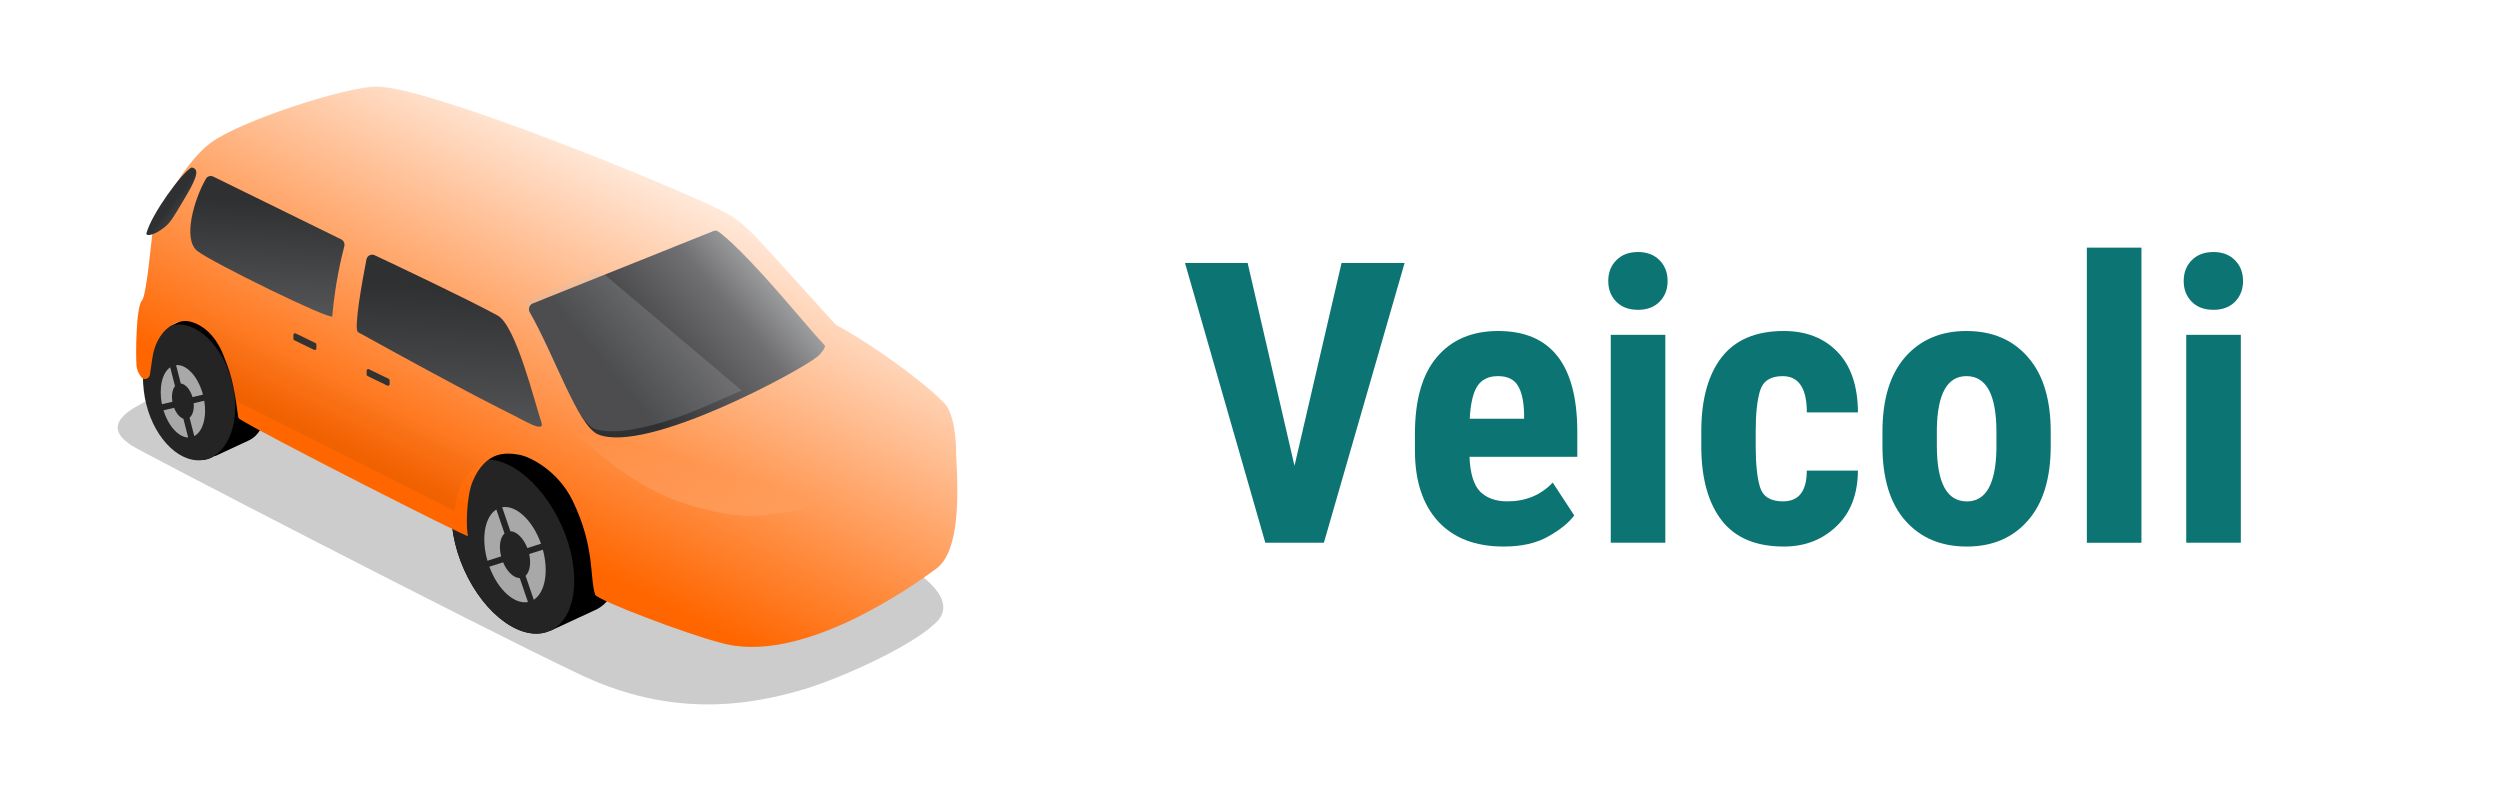 <?xml version="1.0" encoding="UTF-8" standalone="no"?>
<!-- Created with Inkscape (http://www.inkscape.org/) -->

<svg
   width="170"
   height="54"
   viewBox="0 0 44.979 14.287"
   version="1.1"
   id="svg1"
   inkscape:version="1.3.2 (091e20ef0f, 2023-11-25)"
   sodipodi:docname="veichle-logo.svg"
   xml:space="preserve"
   xmlns:inkscape="http://www.inkscape.org/namespaces/inkscape"
   xmlns:sodipodi="http://sodipodi.sourceforge.net/DTD/sodipodi-0.dtd"
   xmlns="http://www.w3.org/2000/svg"
   xmlns:svg="http://www.w3.org/2000/svg"><sodipodi:namedview
     id="namedview1"
     pagecolor="#ffffff"
     bordercolor="#000000"
     borderopacity="0.25"
     inkscape:showpageshadow="false"
     inkscape:pageopacity="0.0"
     inkscape:pagecheckerboard="0"
     inkscape:deskcolor="#d1d1d1"
     inkscape:document-units="px"
     inkscape:zoom="2.1398289"
     inkscape:cx="64.958465"
     inkscape:cy="6.3089157"
     inkscape:window-width="2528"
     inkscape:window-height="1404"
     inkscape:window-x="2592"
     inkscape:window-y="0"
     inkscape:window-maximized="1"
     inkscape:current-layer="layer1" /><defs
     id="defs1"><inkscape:path-effect
   effect="fillet_chamfer"
   id="path-effect1"
   is_visible="true"
   lpeversion="1"
   nodesatellites_param="F,0,0,1,0,16.416,0,1 @ F,0,0,1,0,17.567,0,1 @ F,0,0,1,0,16.166,0,1 @ F,0,0,1,0,12.027,0,1"
   radius="0"
   unit="px"
   method="auto"
   mode="F"
   chamfer_steps="1"
   flexible="false"
   use_knot_distance="true"
   apply_no_radius="true"
   apply_with_radius="true"
   only_selected="false"
   hide_knots="false" />
	
	
	
	
	

		
		
	
	
	
	
	
	
	
	
	
	
	
	
	
	
	
	
	
	
	
	
	
	
	
	
	
	
	
	
	
	
	
	
	
	
	
	
	
	
	
	
	
	
	
	
	
<style
   id="style1">.cls-1{fill:#ffffff;}.cls-2{fill:#e5e5e5;}.cls-3{fill:#426572;}.cls-4{fill:#fbc907;}.cls-5{fill:#f3a70f;}.cls-6{fill:#f9f9f9;}.cls-7{opacity:0.5;}.cls-8{fill:#7490a8;}</style><filter
   id="filter0_f_3_98"
   x="14.011"
   y="259.16"
   width="948.401"
   height="463.84"
   filterUnits="userSpaceOnUse"
   color-interpolation-filters="sRGB"><feFlood
     flood-opacity="0"
     result="BackgroundImageFix"
     id="feFlood28" /><feBlend
     mode="normal"
     in="SourceGraphic"
     in2="BackgroundImageFix"
     result="shape"
     id="feBlend28" /><feGaussianBlur
     stdDeviation="5"
     result="effect1_foregroundBlur_3_98"
     id="feGaussianBlur28" /></filter><filter
   id="filter1_i_3_98"
   x="420.015"
   y="469.567"
   width="104.486"
   height="146.476"
   filterUnits="userSpaceOnUse"
   color-interpolation-filters="sRGB"><feFlood
     flood-opacity="0"
     result="BackgroundImageFix"
     id="feFlood29" /><feBlend
     mode="normal"
     in="SourceGraphic"
     in2="BackgroundImageFix"
     result="shape"
     id="feBlend29" /><feColorMatrix
     in="SourceAlpha"
     type="matrix"
     values="0 0 0 0 0 0 0 0 0 0 0 0 0 0 0 0 0 0 127 0"
     result="hardAlpha"
     id="feColorMatrix29" /><feMorphology
     radius="1.173"
     operator="erode"
     in="SourceAlpha"
     result="effect1_innerShadow_3_98"
     id="feMorphology29" /><feOffset
     id="feOffset29" /><feGaussianBlur
     stdDeviation="0.587"
     id="feGaussianBlur29" /><feComposite
     in2="hardAlpha"
     operator="arithmetic"
     k2="-1"
     k3="1"
     id="feComposite29" /><feColorMatrix
     type="matrix"
     values="0 0 0 0 0 0 0 0 0 0 0 0 0 0 0 0 0 0 0.25 0"
     id="feColorMatrix30" /><feBlend
     mode="normal"
     in2="shape"
     result="effect1_innerShadow_3_98"
     id="feBlend30" /></filter><filter
   id="filter2_di_3_98"
   x="425.33"
   y="481.707"
   width="91.053"
   height="124.307"
   filterUnits="userSpaceOnUse"
   color-interpolation-filters="sRGB"><feFlood
     flood-opacity="0"
     result="BackgroundImageFix"
     id="feFlood30" /><feColorMatrix
     in="SourceAlpha"
     type="matrix"
     values="0 0 0 0 0 0 0 0 0 0 0 0 0 0 0 0 0 0 127 0"
     result="hardAlpha"
     id="feColorMatrix31" /><feOffset
     dy="0.469"
     id="feOffset31" /><feGaussianBlur
     stdDeviation="0.352"
     id="feGaussianBlur31" /><feColorMatrix
     type="matrix"
     values="0 0 0 0 1 0 0 0 0 1 0 0 0 0 1 0 0 0 0.41 0"
     id="feColorMatrix32" /><feBlend
     mode="normal"
     in2="BackgroundImageFix"
     result="effect1_dropShadow_3_98"
     id="feBlend32" /><feBlend
     mode="normal"
     in="SourceGraphic"
     in2="effect1_dropShadow_3_98"
     result="shape"
     id="feBlend33" /><feColorMatrix
     in="SourceAlpha"
     type="matrix"
     values="0 0 0 0 0 0 0 0 0 0 0 0 0 0 0 0 0 0 127 0"
     result="hardAlpha"
     id="feColorMatrix33" /><feOffset
     dx="-3.52"
     dy="2.346"
     id="feOffset33" /><feGaussianBlur
     stdDeviation="1.76"
     id="feGaussianBlur33" /><feComposite
     in2="hardAlpha"
     operator="arithmetic"
     k2="-1"
     k3="1"
     id="feComposite33" /><feColorMatrix
     type="matrix"
     values="0 0 0 0 0 0 0 0 0 0 0 0 0 0 0 0 0 0 0.25 0"
     id="feColorMatrix34" /><feBlend
     mode="normal"
     in2="shape"
     result="effect2_innerShadow_3_98"
     id="feBlend34" /></filter><filter
   id="filter3_i_3_98"
   x="426.184"
   y="470.404"
   width="93.265"
   height="144.795"
   filterUnits="userSpaceOnUse"
   color-interpolation-filters="sRGB"><feFlood
     flood-opacity="0"
     result="BackgroundImageFix"
     id="feFlood34" /><feBlend
     mode="normal"
     in="SourceGraphic"
     in2="BackgroundImageFix"
     result="shape"
     id="feBlend35" /><feColorMatrix
     in="SourceAlpha"
     type="matrix"
     values="0 0 0 0 0 0 0 0 0 0 0 0 0 0 0 0 0 0 127 0"
     result="hardAlpha"
     id="feColorMatrix35" /><feMorphology
     radius="1.563"
     operator="erode"
     in="SourceAlpha"
     result="effect1_innerShadow_3_98"
     id="feMorphology35" /><feOffset
     id="feOffset35" /><feGaussianBlur
     stdDeviation="0.782"
     id="feGaussianBlur35" /><feComposite
     in2="hardAlpha"
     operator="arithmetic"
     k2="-1"
     k3="1"
     id="feComposite35" /><feColorMatrix
     type="matrix"
     values="0 0 0 0 0 0 0 0 0 0 0 0 0 0 0 0 0 0 0.25 0"
     id="feColorMatrix36" /><feBlend
     mode="normal"
     in2="shape"
     result="effect1_innerShadow_3_98"
     id="feBlend36" /></filter><filter
   id="filter4_di_3_98"
   x="436.262"
   y="489.025"
   width="71.707"
   height="108.653"
   filterUnits="userSpaceOnUse"
   color-interpolation-filters="sRGB"><feFlood
     flood-opacity="0"
     result="BackgroundImageFix"
     id="feFlood36" /><feColorMatrix
     in="SourceAlpha"
     type="matrix"
     values="0 0 0 0 0 0 0 0 0 0 0 0 0 0 0 0 0 0 127 0"
     result="hardAlpha"
     id="feColorMatrix37" /><feOffset
     dy="0.533"
     id="feOffset37" /><feGaussianBlur
     stdDeviation="0.333"
     id="feGaussianBlur37" /><feColorMatrix
     type="matrix"
     values="0 0 0 0 1 0 0 0 0 1 0 0 0 0 1 0 0 0 0.59 0"
     id="feColorMatrix38" /><feBlend
     mode="normal"
     in2="BackgroundImageFix"
     result="effect1_dropShadow_3_98"
     id="feBlend38" /><feBlend
     mode="normal"
     in="SourceGraphic"
     in2="effect1_dropShadow_3_98"
     result="shape"
     id="feBlend39" /><feColorMatrix
     in="SourceAlpha"
     type="matrix"
     values="0 0 0 0 0 0 0 0 0 0 0 0 0 0 0 0 0 0 127 0"
     result="hardAlpha"
     id="feColorMatrix39" /><feOffset
     dx="-1.999"
     dy="1.333"
     id="feOffset39" /><feGaussianBlur
     stdDeviation="1"
     id="feGaussianBlur39" /><feComposite
     in2="hardAlpha"
     operator="arithmetic"
     k2="-1"
     k3="1"
     id="feComposite39" /><feColorMatrix
     type="matrix"
     values="0 0 0 0 0 0 0 0 0 0 0 0 0 0 0 0 0 0 0.25 0"
     id="feColorMatrix40" /><feBlend
     mode="normal"
     in2="shape"
     result="effect2_innerShadow_3_98"
     id="feBlend40" /></filter><filter
   id="filter5_i_3_98"
   x="62.69"
   y="313.091"
   width="78.275"
   height="109.731"
   filterUnits="userSpaceOnUse"
   color-interpolation-filters="sRGB"><feFlood
     flood-opacity="0"
     result="BackgroundImageFix"
     id="feFlood40" /><feBlend
     mode="normal"
     in="SourceGraphic"
     in2="BackgroundImageFix"
     result="shape"
     id="feBlend41" /><feColorMatrix
     in="SourceAlpha"
     type="matrix"
     values="0 0 0 0 0 0 0 0 0 0 0 0 0 0 0 0 0 0 127 0"
     result="hardAlpha"
     id="feColorMatrix41" /><feMorphology
     radius="1.173"
     operator="erode"
     in="SourceAlpha"
     result="effect1_innerShadow_3_98"
     id="feMorphology41" /><feOffset
     id="feOffset41" /><feGaussianBlur
     stdDeviation="0.587"
     id="feGaussianBlur41" /><feComposite
     in2="hardAlpha"
     operator="arithmetic"
     k2="-1"
     k3="1"
     id="feComposite41" /><feColorMatrix
     type="matrix"
     values="0 0 0 0 0 0 0 0 0 0 0 0 0 0 0 0 0 0 0.25 0"
     id="feColorMatrix42" /><feBlend
     mode="normal"
     in2="shape"
     result="effect1_innerShadow_3_98"
     id="feBlend42" /></filter><filter
   id="filter6_di_3_98"
   x="65.764"
   y="322.127"
   width="69.263"
   height="93.77"
   filterUnits="userSpaceOnUse"
   color-interpolation-filters="sRGB"><feFlood
     flood-opacity="0"
     result="BackgroundImageFix"
     id="feFlood42" /><feColorMatrix
     in="SourceAlpha"
     type="matrix"
     values="0 0 0 0 0 0 0 0 0 0 0 0 0 0 0 0 0 0 127 0"
     result="hardAlpha"
     id="feColorMatrix43" /><feOffset
     dy="0.469"
     id="feOffset43" /><feGaussianBlur
     stdDeviation="0.352"
     id="feGaussianBlur43" /><feColorMatrix
     type="matrix"
     values="0 0 0 0 1 0 0 0 0 1 0 0 0 0 1 0 0 0 0.41 0"
     id="feColorMatrix44" /><feBlend
     mode="normal"
     in2="BackgroundImageFix"
     result="effect1_dropShadow_3_98"
     id="feBlend44" /><feBlend
     mode="normal"
     in="SourceGraphic"
     in2="effect1_dropShadow_3_98"
     result="shape"
     id="feBlend45" /><feColorMatrix
     in="SourceAlpha"
     type="matrix"
     values="0 0 0 0 0 0 0 0 0 0 0 0 0 0 0 0 0 0 127 0"
     result="hardAlpha"
     id="feColorMatrix45" /><feOffset
     dx="-3.52"
     dy="2.346"
     id="feOffset45" /><feGaussianBlur
     stdDeviation="1.76"
     id="feGaussianBlur45" /><feComposite
     in2="hardAlpha"
     operator="arithmetic"
     k2="-1"
     k3="1"
     id="feComposite45" /><feColorMatrix
     type="matrix"
     values="0 0 0 0 0 0 0 0 0 0 0 0 0 0 0 0 0 0 0.25 0"
     id="feColorMatrix46" /><feBlend
     mode="normal"
     in2="shape"
     result="effect2_innerShadow_3_98"
     id="feBlend46" /></filter><filter
   id="filter7_i_3_98"
   x="65.618"
   y="315.293"
   width="67.415"
   height="110.011"
   filterUnits="userSpaceOnUse"
   color-interpolation-filters="sRGB"><feFlood
     flood-opacity="0"
     result="BackgroundImageFix"
     id="feFlood46" /><feBlend
     mode="normal"
     in="SourceGraphic"
     in2="BackgroundImageFix"
     result="shape"
     id="feBlend47" /><feColorMatrix
     in="SourceAlpha"
     type="matrix"
     values="0 0 0 0 0 0 0 0 0 0 0 0 0 0 0 0 0 0 127 0"
     result="hardAlpha"
     id="feColorMatrix47" /><feMorphology
     radius="1.563"
     operator="erode"
     in="SourceAlpha"
     result="effect1_innerShadow_3_98"
     id="feMorphology47" /><feOffset
     id="feOffset47" /><feGaussianBlur
     stdDeviation="0.782"
     id="feGaussianBlur47" /><feComposite
     in2="hardAlpha"
     operator="arithmetic"
     k2="-1"
     k3="1"
     id="feComposite47" /><feColorMatrix
     type="matrix"
     values="0 0 0 0 0 0 0 0 0 0 0 0 0 0 0 0 0 0 0.25 0"
     id="feColorMatrix48" /><feBlend
     mode="normal"
     in2="shape"
     result="effect1_innerShadow_3_98"
     id="feBlend48" /></filter><filter
   id="filter8_di_3_98"
   x="72.403"
   y="329.44"
   width="52.571"
   height="82.899"
   filterUnits="userSpaceOnUse"
   color-interpolation-filters="sRGB"><feFlood
     flood-opacity="0"
     result="BackgroundImageFix"
     id="feFlood48" /><feColorMatrix
     in="SourceAlpha"
     type="matrix"
     values="0 0 0 0 0 0 0 0 0 0 0 0 0 0 0 0 0 0 127 0"
     result="hardAlpha"
     id="feColorMatrix49" /><feOffset
     dy="0.533"
     id="feOffset49" /><feGaussianBlur
     stdDeviation="0.333"
     id="feGaussianBlur49" /><feColorMatrix
     type="matrix"
     values="0 0 0 0 1 0 0 0 0 1 0 0 0 0 1 0 0 0 0.59 0"
     id="feColorMatrix50" /><feBlend
     mode="normal"
     in2="BackgroundImageFix"
     result="effect1_dropShadow_3_98"
     id="feBlend50" /><feBlend
     mode="normal"
     in="SourceGraphic"
     in2="effect1_dropShadow_3_98"
     result="shape"
     id="feBlend51" /><feColorMatrix
     in="SourceAlpha"
     type="matrix"
     values="0 0 0 0 0 0 0 0 0 0 0 0 0 0 0 0 0 0 127 0"
     result="hardAlpha"
     id="feColorMatrix51" /><feOffset
     dx="-1.999"
     dy="1.333"
     id="feOffset51" /><feGaussianBlur
     stdDeviation="1"
     id="feGaussianBlur51" /><feComposite
     in2="hardAlpha"
     operator="arithmetic"
     k2="-1"
     k3="1"
     id="feComposite51" /><feColorMatrix
     type="matrix"
     values="0 0 0 0 0 0 0 0 0 0 0 0 0 0 0 0 0 0 0.25 0"
     id="feColorMatrix52" /><feBlend
     mode="normal"
     in2="shape"
     result="effect2_innerShadow_3_98"
     id="feBlend52" /></filter><filter
   id="filter9_ii_3_98"
   x="35.421"
   y="19.841"
   width="932.765"
   height="642.639"
   filterUnits="userSpaceOnUse"
   color-interpolation-filters="sRGB"><feFlood
     flood-opacity="0"
     result="BackgroundImageFix"
     id="feFlood52" /><feBlend
     mode="normal"
     in="SourceGraphic"
     in2="BackgroundImageFix"
     result="shape"
     id="feBlend53" /><feColorMatrix
     in="SourceAlpha"
     type="matrix"
     values="0 0 0 0 0 0 0 0 0 0 0 0 0 0 0 0 0 0 127 0"
     result="hardAlpha"
     id="feColorMatrix53" /><feOffset
     dx="9.38"
     dy="-12.507"
     id="feOffset53" /><feGaussianBlur
     stdDeviation="37.52"
     id="feGaussianBlur53" /><feComposite
     in2="hardAlpha"
     operator="arithmetic"
     k2="-1"
     k3="1"
     id="feComposite53" /><feColorMatrix
     type="matrix"
     values="0 0 0 0 0 0 0 0 0 0 0 0 0 0 0 0 0 0 0.07 0"
     id="feColorMatrix54" /><feBlend
     mode="normal"
     in2="shape"
     result="effect1_innerShadow_3_98"
     id="feBlend54" /><feColorMatrix
     in="SourceAlpha"
     type="matrix"
     values="0 0 0 0 0 0 0 0 0 0 0 0 0 0 0 0 0 0 127 0"
     result="hardAlpha"
     id="feColorMatrix55" /><feOffset
     dy="-1.563"
     id="feOffset55" /><feGaussianBlur
     stdDeviation="3.127"
     id="feGaussianBlur55" /><feComposite
     in2="hardAlpha"
     operator="arithmetic"
     k2="-1"
     k3="1"
     id="feComposite55" /><feColorMatrix
     type="matrix"
     values="0 0 0 0 0 0 0 0 0 0 0 0 0 0 0 0 0 0 0.09 0"
     id="feColorMatrix56" /><feBlend
     mode="normal"
     in2="effect1_innerShadow_3_98"
     result="effect2_innerShadow_3_98"
     id="feBlend56" /></filter><filter
   id="filter10_ddii_3_98"
   x="636.538"
   y="381.824"
   width="322.12"
   height="196.447"
   filterUnits="userSpaceOnUse"
   color-interpolation-filters="sRGB"><feFlood
     flood-opacity="0"
     result="BackgroundImageFix"
     id="feFlood56" /><feColorMatrix
     in="SourceAlpha"
     type="matrix"
     values="0 0 0 0 0 0 0 0 0 0 0 0 0 0 0 0 0 0 127 0"
     result="hardAlpha"
     id="feColorMatrix57" /><feOffset
     dy="1.071"
     id="feOffset57" /><feGaussianBlur
     stdDeviation="0.714"
     id="feGaussianBlur57" /><feColorMatrix
     type="matrix"
     values="0 0 0 0 0 0 0 0 0 0 0 0 0 0 0 0 0 0 0.57 0"
     id="feColorMatrix58" /><feBlend
     mode="normal"
     in2="BackgroundImageFix"
     result="effect1_dropShadow_3_98"
     id="feBlend58" /><feColorMatrix
     in="SourceAlpha"
     type="matrix"
     values="0 0 0 0 0 0 0 0 0 0 0 0 0 0 0 0 0 0 127 0"
     result="hardAlpha"
     id="feColorMatrix59" /><feOffset
     dy="-0.714"
     id="feOffset59" /><feGaussianBlur
     stdDeviation="0.714"
     id="feGaussianBlur59" /><feColorMatrix
     type="matrix"
     values="0 0 0 0 0 0 0 0 0 0 0 0 0 0 0 0 0 0 1 0"
     id="feColorMatrix60" /><feBlend
     mode="normal"
     in2="effect1_dropShadow_3_98"
     result="effect2_dropShadow_3_98"
     id="feBlend60" /><feBlend
     mode="normal"
     in="SourceGraphic"
     in2="effect2_dropShadow_3_98"
     result="shape"
     id="feBlend61" /><feColorMatrix
     in="SourceAlpha"
     type="matrix"
     values="0 0 0 0 0 0 0 0 0 0 0 0 0 0 0 0 0 0 127 0"
     result="hardAlpha"
     id="feColorMatrix61" /><feOffset
     dy="9.846"
     id="feOffset61" /><feGaussianBlur
     stdDeviation="10.034"
     id="feGaussianBlur61" /><feComposite
     in2="hardAlpha"
     operator="arithmetic"
     k2="-1"
     k3="1"
     id="feComposite61" /><feColorMatrix
     type="matrix"
     values="0 0 0 0 0 0 0 0 0 0 0 0 0 0 0 0 0 0 1 0"
     id="feColorMatrix62" /><feBlend
     mode="normal"
     in2="shape"
     result="effect3_innerShadow_3_98"
     id="feBlend62" /><feColorMatrix
     in="SourceAlpha"
     type="matrix"
     values="0 0 0 0 0 0 0 0 0 0 0 0 0 0 0 0 0 0 127 0"
     result="hardAlpha"
     id="feColorMatrix63" /><feOffset
     dy="-1.073"
     id="feOffset63" /><feGaussianBlur
     stdDeviation="1.073"
     id="feGaussianBlur63" /><feComposite
     in2="hardAlpha"
     operator="arithmetic"
     k2="-1"
     k3="1"
     id="feComposite63" /><feColorMatrix
     type="matrix"
     values="0 0 0 0 0 0 0 0 0 0 0 0 0 0 0 0 0 0 1 0"
     id="feColorMatrix64" /><feBlend
     mode="normal"
     in2="effect3_innerShadow_3_98"
     result="effect4_innerShadow_3_98"
     id="feBlend64" /></filter><filter
   id="filter11_ddii_3_98"
   x="636.534"
   y="381.824"
   width="322.121"
   height="196.447"
   filterUnits="userSpaceOnUse"
   color-interpolation-filters="sRGB"><feFlood
     flood-opacity="0"
     result="BackgroundImageFix"
     id="feFlood64" /><feColorMatrix
     in="SourceAlpha"
     type="matrix"
     values="0 0 0 0 0 0 0 0 0 0 0 0 0 0 0 0 0 0 127 0"
     result="hardAlpha"
     id="feColorMatrix65" /><feOffset
     dy="1.071"
     id="feOffset65" /><feGaussianBlur
     stdDeviation="0.714"
     id="feGaussianBlur65" /><feColorMatrix
     type="matrix"
     values="0 0 0 0 0 0 0 0 0 0 0 0 0 0 0 0 0 0 0.57 0"
     id="feColorMatrix66" /><feBlend
     mode="normal"
     in2="BackgroundImageFix"
     result="effect1_dropShadow_3_98"
     id="feBlend66" /><feColorMatrix
     in="SourceAlpha"
     type="matrix"
     values="0 0 0 0 0 0 0 0 0 0 0 0 0 0 0 0 0 0 127 0"
     result="hardAlpha"
     id="feColorMatrix67" /><feOffset
     dy="-0.714"
     id="feOffset67" /><feGaussianBlur
     stdDeviation="0.714"
     id="feGaussianBlur67" /><feColorMatrix
     type="matrix"
     values="0 0 0 0 0 0 0 0 0 0 0 0 0 0 0 0 0 0 1 0"
     id="feColorMatrix68" /><feBlend
     mode="normal"
     in2="effect1_dropShadow_3_98"
     result="effect2_dropShadow_3_98"
     id="feBlend68" /><feBlend
     mode="normal"
     in="SourceGraphic"
     in2="effect2_dropShadow_3_98"
     result="shape"
     id="feBlend69" /><feColorMatrix
     in="SourceAlpha"
     type="matrix"
     values="0 0 0 0 0 0 0 0 0 0 0 0 0 0 0 0 0 0 127 0"
     result="hardAlpha"
     id="feColorMatrix69" /><feOffset
     dy="9.846"
     id="feOffset69" /><feGaussianBlur
     stdDeviation="10.034"
     id="feGaussianBlur69" /><feComposite
     in2="hardAlpha"
     operator="arithmetic"
     k2="-1"
     k3="1"
     id="feComposite69" /><feColorMatrix
     type="matrix"
     values="0 0 0 0 0 0 0 0 0 0 0 0 0 0 0 0 0 0 1 0"
     id="feColorMatrix70" /><feBlend
     mode="normal"
     in2="shape"
     result="effect3_innerShadow_3_98"
     id="feBlend70" /><feColorMatrix
     in="SourceAlpha"
     type="matrix"
     values="0 0 0 0 0 0 0 0 0 0 0 0 0 0 0 0 0 0 127 0"
     result="hardAlpha"
     id="feColorMatrix71" /><feOffset
     dy="-1.073"
     id="feOffset71" /><feGaussianBlur
     stdDeviation="1.073"
     id="feGaussianBlur71" /><feComposite
     in2="hardAlpha"
     operator="arithmetic"
     k2="-1"
     k3="1"
     id="feComposite71" /><feColorMatrix
     type="matrix"
     values="0 0 0 0 0 0 0 0 0 0 0 0 0 0 0 0 0 0 1 0"
     id="feColorMatrix72" /><feBlend
     mode="normal"
     in2="effect3_innerShadow_3_98"
     result="effect4_innerShadow_3_98"
     id="feBlend72" /></filter><filter
   id="filter12_d_3_98"
   x="922.135"
   y="394.157"
   width="30.181"
   height="38.177"
   filterUnits="userSpaceOnUse"
   color-interpolation-filters="sRGB"><feFlood
     flood-opacity="0"
     result="BackgroundImageFix"
     id="feFlood72" /><feColorMatrix
     in="SourceAlpha"
     type="matrix"
     values="0 0 0 0 0 0 0 0 0 0 0 0 0 0 0 0 0 0 127 0"
     result="hardAlpha"
     id="feColorMatrix73" /><feOffset
     dx="1.138"
     dy="1.414"
     id="feOffset73" /><feGaussianBlur
     stdDeviation="0.707"
     id="feGaussianBlur73" /><feColorMatrix
     type="matrix"
     values="0 0 0 0 1 0 0 0 0 1 0 0 0 0 1 0 0 0 0.24 0"
     id="feColorMatrix74" /><feBlend
     mode="normal"
     in2="BackgroundImageFix"
     result="effect1_dropShadow_3_98"
     id="feBlend74" /><feBlend
     mode="normal"
     in="SourceGraphic"
     in2="effect1_dropShadow_3_98"
     result="shape"
     id="feBlend75" /></filter><filter
   id="filter13_d_3_98"
   x="675.297"
   y="501.64"
   width="92.669"
   height="36.057"
   filterUnits="userSpaceOnUse"
   color-interpolation-filters="sRGB"><feFlood
     flood-opacity="0"
     result="BackgroundImageFix"
     id="feFlood75" /><feColorMatrix
     in="SourceAlpha"
     type="matrix"
     values="0 0 0 0 0 0 0 0 0 0 0 0 0 0 0 0 0 0 127 0"
     result="hardAlpha"
     id="feColorMatrix75" /><feOffset
     dx="1.138"
     dy="1.414"
     id="feOffset75" /><feGaussianBlur
     stdDeviation="0.707"
     id="feGaussianBlur75" /><feColorMatrix
     type="matrix"
     values="0 0 0 0 1 0 0 0 0 1 0 0 0 0 1 0 0 0 0.24 0"
     id="feColorMatrix76" /><feBlend
     mode="normal"
     in2="BackgroundImageFix"
     result="effect1_dropShadow_3_98"
     id="feBlend76" /><feBlend
     mode="normal"
     in="SourceGraphic"
     in2="effect1_dropShadow_3_98"
     result="shape"
     id="feBlend77" /></filter><filter
   id="filter14_ddi_3_98"
   x="485.603"
   y="175.002"
   width="338.163"
   height="237.816"
   filterUnits="userSpaceOnUse"
   color-interpolation-filters="sRGB"><feFlood
     flood-opacity="0"
     result="BackgroundImageFix"
     id="feFlood77" /><feColorMatrix
     in="SourceAlpha"
     type="matrix"
     values="0 0 0 0 0 0 0 0 0 0 0 0 0 0 0 0 0 0 127 0"
     result="hardAlpha"
     id="feColorMatrix77" /><feOffset
     dx="-1.751"
     dy="0.875"
     id="feOffset77" /><feGaussianBlur
     stdDeviation="0.875"
     id="feGaussianBlur77" /><feColorMatrix
     type="matrix"
     values="0 0 0 0 1 0 0 0 0 1 0 0 0 0 1 0 0 0 0.28 0"
     id="feColorMatrix78" /><feBlend
     mode="normal"
     in2="BackgroundImageFix"
     result="effect1_dropShadow_3_98"
     id="feBlend78" /><feColorMatrix
     in="SourceAlpha"
     type="matrix"
     values="0 0 0 0 0 0 0 0 0 0 0 0 0 0 0 0 0 0 127 0"
     result="hardAlpha"
     id="feColorMatrix79" /><feOffset
     dy="-0.875"
     id="feOffset79" /><feGaussianBlur
     stdDeviation="0.875"
     id="feGaussianBlur79" /><feColorMatrix
     type="matrix"
     values="0 0 0 0 1 0 0 0 0 1 0 0 0 0 1 0 0 0 0.56 0"
     id="feColorMatrix80" /><feBlend
     mode="normal"
     in2="effect1_dropShadow_3_98"
     result="effect2_dropShadow_3_98"
     id="feBlend80" /><feBlend
     mode="normal"
     in="SourceGraphic"
     in2="effect2_dropShadow_3_98"
     result="shape"
     id="feBlend81" /><feColorMatrix
     in="SourceAlpha"
     type="matrix"
     values="0 0 0 0 0 0 0 0 0 0 0 0 0 0 0 0 0 0 127 0"
     result="hardAlpha"
     id="feColorMatrix81" /><feOffset
     dx="-0.875"
     dy="2.626"
     id="feOffset81" /><feGaussianBlur
     stdDeviation="1.313"
     id="feGaussianBlur81" /><feComposite
     in2="hardAlpha"
     operator="arithmetic"
     k2="-1"
     k3="1"
     id="feComposite81" /><feColorMatrix
     type="matrix"
     values="0 0 0 0 0 0 0 0 0 0 0 0 0 0 0 0 0 0 0.75 0"
     id="feColorMatrix82" /><feBlend
     mode="normal"
     in2="shape"
     result="effect3_innerShadow_3_98"
     id="feBlend82" /></filter><filter
   id="filter15_di_3_98"
   x="292.829"
   y="202.014"
   width="215.08"
   height="197.87"
   filterUnits="userSpaceOnUse"
   color-interpolation-filters="sRGB"><feFlood
     flood-opacity="0"
     result="BackgroundImageFix"
     id="feFlood82" /><feColorMatrix
     in="SourceAlpha"
     type="matrix"
     values="0 0 0 0 0 0 0 0 0 0 0 0 0 0 0 0 0 0 127 0"
     result="hardAlpha"
     id="feColorMatrix83" /><feOffset
     dy="0.905"
     id="feOffset83" /><feGaussianBlur
     stdDeviation="0.453"
     id="feGaussianBlur83" /><feColorMatrix
     type="matrix"
     values="0 0 0 0 0.925 0 0 0 0 0.925 0 0 0 0 0.925 0 0 0 0.37 0"
     id="feColorMatrix84" /><feBlend
     mode="normal"
     in2="BackgroundImageFix"
     result="effect1_dropShadow_3_98"
     id="feBlend84" /><feBlend
     mode="normal"
     in="SourceGraphic"
     in2="effect1_dropShadow_3_98"
     result="shape"
     id="feBlend85" /><feColorMatrix
     in="SourceAlpha"
     type="matrix"
     values="0 0 0 0 0 0 0 0 0 0 0 0 0 0 0 0 0 0 127 0"
     result="hardAlpha"
     id="feColorMatrix85" /><feOffset
     dx="-6.036"
     dy="4.369"
     id="feOffset85" /><feGaussianBlur
     stdDeviation="3.018"
     id="feGaussianBlur85" /><feComposite
     in2="hardAlpha"
     operator="arithmetic"
     k2="-1"
     k3="1"
     id="feComposite85" /><feColorMatrix
     type="matrix"
     values="0 0 0 0 0 0 0 0 0 0 0 0 0 0 0 0 0 0 0.63 0"
     id="feColorMatrix86" /><feBlend
     mode="normal"
     in2="shape"
     result="effect2_innerShadow_3_98"
     id="feBlend86" /></filter><filter
   id="filter16_f_3_98"
   x="512.139"
   y="382.347"
   width="320.85"
   height="143.132"
   filterUnits="userSpaceOnUse"
   color-interpolation-filters="sRGB"><feFlood
     flood-opacity="0"
     result="BackgroundImageFix"
     id="feFlood86" /><feBlend
     mode="normal"
     in="SourceGraphic"
     in2="BackgroundImageFix"
     result="shape"
     id="feBlend87" /><feGaussianBlur
     stdDeviation="12.256"
     result="effect1_foregroundBlur_3_98"
     id="feGaussianBlur87" /></filter><filter
   id="filter17_di_3_98"
   x="303.54"
   y="333.285"
   width="26.7"
   height="21.893"
   filterUnits="userSpaceOnUse"
   color-interpolation-filters="sRGB"><feFlood
     flood-opacity="0"
     result="BackgroundImageFix"
     id="feFlood87" /><feColorMatrix
     in="SourceAlpha"
     type="matrix"
     values="0 0 0 0 0 0 0 0 0 0 0 0 0 0 0 0 0 0 127 0"
     result="hardAlpha"
     id="feColorMatrix87" /><feOffset
     dy="-0.434"
     id="feOffset87" /><feGaussianBlur
     stdDeviation="0.217"
     id="feGaussianBlur88" /><feColorMatrix
     type="matrix"
     values="0 0 0 0 0.788 0 0 0 0 0.788 0 0 0 0 0.788 0 0 0 0.19 0"
     id="feColorMatrix88" /><feBlend
     mode="normal"
     in2="BackgroundImageFix"
     result="effect1_dropShadow_3_98"
     id="feBlend88" /><feBlend
     mode="normal"
     in="SourceGraphic"
     in2="effect1_dropShadow_3_98"
     result="shape"
     id="feBlend89" /><feColorMatrix
     in="SourceAlpha"
     type="matrix"
     values="0 0 0 0 0 0 0 0 0 0 0 0 0 0 0 0 0 0 127 0"
     result="hardAlpha"
     id="feColorMatrix89" /><feOffset
     dy="2.171"
     id="feOffset89" /><feGaussianBlur
     stdDeviation="1.085"
     id="feGaussianBlur89" /><feComposite
     in2="hardAlpha"
     operator="arithmetic"
     k2="-1"
     k3="1"
     id="feComposite89" /><feColorMatrix
     type="matrix"
     values="0 0 0 0 0 0 0 0 0 0 0 0 0 0 0 0 0 0 0.74 0"
     id="feColorMatrix90" /><feBlend
     mode="normal"
     in2="shape"
     result="effect2_innerShadow_3_98"
     id="feBlend90" /></filter><filter
   id="filter18_di_3_98"
   x="221.176"
   y="293.051"
   width="26.7"
   height="21.893"
   filterUnits="userSpaceOnUse"
   color-interpolation-filters="sRGB"><feFlood
     flood-opacity="0"
     result="BackgroundImageFix"
     id="feFlood90" /><feColorMatrix
     in="SourceAlpha"
     type="matrix"
     values="0 0 0 0 0 0 0 0 0 0 0 0 0 0 0 0 0 0 127 0"
     result="hardAlpha"
     id="feColorMatrix91" /><feOffset
     dy="-0.434"
     id="feOffset91" /><feGaussianBlur
     stdDeviation="0.217"
     id="feGaussianBlur91" /><feColorMatrix
     type="matrix"
     values="0 0 0 0 0.788 0 0 0 0 0.788 0 0 0 0 0.788 0 0 0 0.19 0"
     id="feColorMatrix92" /><feBlend
     mode="normal"
     in2="BackgroundImageFix"
     result="effect1_dropShadow_3_98"
     id="feBlend92" /><feBlend
     mode="normal"
     in="SourceGraphic"
     in2="effect1_dropShadow_3_98"
     result="shape"
     id="feBlend93" /><feColorMatrix
     in="SourceAlpha"
     type="matrix"
     values="0 0 0 0 0 0 0 0 0 0 0 0 0 0 0 0 0 0 127 0"
     result="hardAlpha"
     id="feColorMatrix93" /><feOffset
     dy="2.171"
     id="feOffset93" /><feGaussianBlur
     stdDeviation="1.085"
     id="feGaussianBlur93" /><feComposite
     in2="hardAlpha"
     operator="arithmetic"
     k2="-1"
     k3="1"
     id="feComposite93" /><feColorMatrix
     type="matrix"
     values="0 0 0 0 0 0 0 0 0 0 0 0 0 0 0 0 0 0 0.74 0"
     id="feColorMatrix94" /><feBlend
     mode="normal"
     in2="shape"
     result="effect2_innerShadow_3_98"
     id="feBlend94" /></filter><filter
   id="filter19_di_3_98"
   x="105.685"
   y="113.576"
   width="180.321"
   height="162.407"
   filterUnits="userSpaceOnUse"
   color-interpolation-filters="sRGB"><feFlood
     flood-opacity="0"
     result="BackgroundImageFix"
     id="feFlood94" /><feColorMatrix
     in="SourceAlpha"
     type="matrix"
     values="0 0 0 0 0 0 0 0 0 0 0 0 0 0 0 0 0 0 127 0"
     result="hardAlpha"
     id="feColorMatrix95" /><feOffset
     dy="0.905"
     id="feOffset95" /><feGaussianBlur
     stdDeviation="0.453"
     id="feGaussianBlur95" /><feColorMatrix
     type="matrix"
     values="0 0 0 0 0.925 0 0 0 0 0.925 0 0 0 0 0.925 0 0 0 0.37 0"
     id="feColorMatrix96" /><feBlend
     mode="normal"
     in2="BackgroundImageFix"
     result="effect1_dropShadow_3_98"
     id="feBlend96" /><feBlend
     mode="normal"
     in="SourceGraphic"
     in2="effect1_dropShadow_3_98"
     result="shape"
     id="feBlend97" /><feColorMatrix
     in="SourceAlpha"
     type="matrix"
     values="0 0 0 0 0 0 0 0 0 0 0 0 0 0 0 0 0 0 127 0"
     result="hardAlpha"
     id="feColorMatrix97" /><feOffset
     dx="-6.036"
     dy="4.369"
     id="feOffset97" /><feGaussianBlur
     stdDeviation="3.018"
     id="feGaussianBlur97" /><feComposite
     in2="hardAlpha"
     operator="arithmetic"
     k2="-1"
     k3="1"
     id="feComposite97" /><feColorMatrix
     type="matrix"
     values="0 0 0 0 0 0 0 0 0 0 0 0 0 0 0 0 0 0 0.63 0"
     id="feColorMatrix98" /><feBlend
     mode="normal"
     in2="shape"
     result="effect2_innerShadow_3_98"
     id="feBlend98" /></filter><filter
   id="filter20_di_3_98"
   x="56.308"
   y="102.612"
   width="61.673"
   height="80.385"
   filterUnits="userSpaceOnUse"
   color-interpolation-filters="sRGB"><feFlood
     flood-opacity="0"
     result="BackgroundImageFix"
     id="feFlood98" /><feColorMatrix
     in="SourceAlpha"
     type="matrix"
     values="0 0 0 0 0 0 0 0 0 0 0 0 0 0 0 0 0 0 127 0"
     result="hardAlpha"
     id="feColorMatrix99" /><feOffset
     dy="1.141"
     id="feOffset99" /><feGaussianBlur
     stdDeviation="0.57"
     id="feGaussianBlur99" /><feColorMatrix
     type="matrix"
     values="0 0 0 0 0.925 0 0 0 0 0.925 0 0 0 0 0.925 0 0 0 0.37 0"
     id="feColorMatrix100" /><feBlend
     mode="normal"
     in2="BackgroundImageFix"
     result="effect1_dropShadow_3_98"
     id="feBlend100" /><feBlend
     mode="normal"
     in="SourceGraphic"
     in2="effect1_dropShadow_3_98"
     result="shape"
     id="feBlend101" /><feColorMatrix
     in="SourceAlpha"
     type="matrix"
     values="0 0 0 0 0 0 0 0 0 0 0 0 0 0 0 0 0 0 127 0"
     result="hardAlpha"
     id="feColorMatrix101" /><feOffset
     dx="-4.412"
     dy="5.515"
     id="feOffset101" /><feGaussianBlur
     stdDeviation="2.206"
     id="feGaussianBlur101" /><feComposite
     in2="hardAlpha"
     operator="arithmetic"
     k2="-1"
     k3="1"
     id="feComposite101" /><feColorMatrix
     type="matrix"
     values="0 0 0 0 0 0 0 0 0 0 0 0 0 0 0 0 0 0 0.8 0"
     id="feColorMatrix102" /><feBlend
     mode="normal"
     in2="shape"
     result="effect2_innerShadow_3_98"
     id="feBlend102" /></filter><filter
   id="filter21_f_3_98"
   x="85.16"
   y="252.578"
   width="357.226"
   height="245.622"
   filterUnits="userSpaceOnUse"
   color-interpolation-filters="sRGB"><feFlood
     flood-opacity="0"
     result="BackgroundImageFix"
     id="feFlood102" /><feBlend
     mode="normal"
     in="SourceGraphic"
     in2="BackgroundImageFix"
     result="shape"
     id="feBlend103" /><feGaussianBlur
     stdDeviation="1.891"
     result="effect1_foregroundBlur_3_98"
     id="feGaussianBlur103" /></filter><linearGradient
   id="paint0_linear_3_98"
   x1="107.616"
   y1="118.217"
   x2="112.974"
   y2="38.521"
   gradientUnits="userSpaceOnUse"><stop
     stop-color="#3F3F3F"
     id="stop103" /><stop
     offset="1"
     stop-color="#5C5C5C"
     id="stop104" /></linearGradient><linearGradient
   id="paint1_linear_3_98"
   x1="100.866"
   y1="113.998"
   x2="106.18"
   y2="37.166"
   gradientUnits="userSpaceOnUse"><stop
     stop-color="#AAAAAA"
     id="stop105" /><stop
     offset="1"
     stop-color="#C2C2C2"
     id="stop106" /></linearGradient><linearGradient
   id="paint2_linear_3_98"
   x1="80.62"
   y1="88.561"
   x2="84.633"
   y2="28.857"
   gradientUnits="userSpaceOnUse"><stop
     stop-color="#3F3F3F"
     id="stop107" /><stop
     offset="1"
     stop-color="#5C5C5C"
     id="stop108" /></linearGradient><linearGradient
   id="paint3_linear_3_98"
   x1="75.562"
   y1="85.401"
   x2="79.543"
   y2="27.843"
   gradientUnits="userSpaceOnUse"><stop
     stop-color="#AAAAAA"
     id="stop109" /><stop
     offset="1"
     stop-color="#C2C2C2"
     id="stop110" /></linearGradient><linearGradient
   id="paint4_linear_3_98"
   x1="383.001"
   y1="492"
   x2="603.784"
   y2="46.32"
   gradientUnits="userSpaceOnUse"><stop
     stop-color="#CECBCB"
     id="stop111"
     style="stop-color:#ff6600;stop-opacity:1"
     offset="0" /><stop
     offset="1"
     stop-color="white"
     id="stop112" /></linearGradient><linearGradient
   id="paint5_linear_3_98"
   x1="411.377"
   y1="594.091"
   x2="70.487"
   y2="20.803"
   gradientUnits="userSpaceOnUse"><stop
     stop-color="#E1E1E1"
     id="stop113" /><stop
     offset="1"
     stop-color="white"
     id="stop114" /></linearGradient><linearGradient
   id="paint6_linear_3_98"
   x1="783.819"
   y1="118.212"
   x2="558.222"
   y2="308.279"
   gradientUnits="userSpaceOnUse"><stop
     stop-color="#E8EAE9"
     id="stop115" /><stop
     offset="0.498"
     stop-color="#707072"
     id="stop116" /><stop
     offset="1"
     stop-color="#2F3032"
     id="stop117" /></linearGradient><linearGradient
   id="paint7_linear_3_98"
   x1="162.81"
   y1="787.395"
   x2="189.052"
   y2="227.814"
   gradientUnits="userSpaceOnUse"><stop
     stop-color="#E8EAE9"
     id="stop118" /><stop
     offset="0.498"
     stop-color="#707072"
     id="stop119" /><stop
     offset="1"
     stop-color="#2F3032"
     id="stop120" /></linearGradient><linearGradient
   id="paint8_linear_3_98"
   x1="665.587"
   y1="509.002"
   x2="684.89"
   y2="446.356"
   gradientUnits="userSpaceOnUse"><stop
     stop-color="#ECEAEA"
     id="stop121" /><stop
     offset="1"
     stop-color="white"
     stop-opacity="0"
     id="stop122" /></linearGradient><linearGradient
   id="paint9_linear_3_98"
   x1="8.018"
   y1="570.297"
   x2="28.937"
   y2="134.135"
   gradientUnits="userSpaceOnUse"><stop
     stop-color="#E8EAE9"
     id="stop123" /><stop
     offset="0.498"
     stop-color="#707072"
     id="stop124" /><stop
     offset="1"
     stop-color="#2F3032"
     id="stop125" /></linearGradient><linearGradient
   id="paint10_linear_3_98"
   x1="116.573"
   y1="286.588"
   x2="30.239"
   y2="221.283"
   gradientUnits="userSpaceOnUse"><stop
     stop-color="#E8EAE9"
     id="stop126" /><stop
     offset="0.498"
     stop-color="#707072"
     id="stop127" /><stop
     offset="1"
     stop-color="#2F3032"
     id="stop128" /></linearGradient><linearGradient
   id="paint11_linear_3_98"
   x1="215.171"
   y1="469.282"
   x2="282.418"
   y2="337.584"
   gradientUnits="userSpaceOnUse"><stop
     stop-color="#040404"
     id="stop129" /><stop
     offset="1"
     stop-color="#3C3C3C"
     stop-opacity="0"
     id="stop130" /></linearGradient><mask
   id="mask1_3_98"
   maskUnits="userSpaceOnUse"
   x="635"
   y="383"
   width="323"
   height="186"><path
     d="m 757.091,512.207 c -24.59,1.767 -69.824,6.808 -114.597,-20.123 -3.129,-1.882 -8.22,2.562 -6.624,5.846 7.881,16.211 17.569,36.566 26.499,41.226 15.594,8.138 60.322,23.442 103.191,15.735 0.159,-0.029 0.315,-0.049 0.477,-0.042 4.571,0.184 16.182,9.237 26.49,13.212 16.216,4.504 87.207,-34.031 105.102,-44.143 37.779,-21.348 52.338,-38.197 54.35,-42.341 3.142,-6.472 -0.626,-19.398 0,-23.573 0.521,-3.482 3.832,-10.456 4.915,-12.671 0.224,-0.458 0.342,-0.956 0.337,-1.466 -0.036,-3.517 -0.34,-18.321 -2.917,-30.104 -0.052,-0.235 -0.078,-0.476 -0.079,-0.716 -0.102,-21.723 -9.316,-36.508 -9.313,-25.16 0,15.706 -4.066,34.576 -15.466,43.609 -0.198,0.156 -0.305,0.26 -0.506,0.412 -6.227,4.695 -138.237,77.882 -171.859,80.299 z"
     fill="#211f1f"
     id="path15" /></mask></defs><g
     inkscape:label="Livello 1"
     inkscape:groupmode="layer"
     id="layer1"><path
       d="m 39.334,6.024 v 3.74 h 0.982 V 6.024 Z"
       style="font-weight:bold;font-size:7.08px;font-family:'Roboto Condensed';-inkscape-font-specification:'Roboto Condensed,  Bold';letter-spacing:0px;fill:#0d7474;stroke-width:1.991;stroke-linecap:round;stroke-linejoin:round"
       id="path27" /><path
       d="m 39.824,4.534 c -0.164,0 -0.294,0.049 -0.391,0.148 -0.097,0.097 -0.145,0.222 -0.145,0.374 0,0.15 0.048,0.274 0.145,0.373 0.097,0.097 0.227,0.145 0.391,0.145 0.161,0 0.29,-0.048 0.387,-0.145 0.097,-0.099 0.145,-0.223 0.145,-0.373 0,-0.152 -0.048,-0.277 -0.145,-0.374 -0.097,-0.099 -0.226,-0.148 -0.387,-0.148 z"
       style="font-weight:bold;font-size:7.08px;font-family:'Roboto Condensed';-inkscape-font-specification:'Roboto Condensed,  Bold';letter-spacing:0px;fill:#0d7474;stroke-width:1.991;stroke-linecap:round;stroke-linejoin:round"
       id="path21" /><path
       d="m 37.546,4.455 v 5.31 h 0.982 V 4.455 Z"
       style="font-weight:bold;font-size:7.08px;font-family:'Roboto Condensed';-inkscape-font-specification:'Roboto Condensed,  Bold';letter-spacing:0px;fill:#0d7474;stroke-width:1.991;stroke-linecap:round;stroke-linejoin:round"
       id="path19" /><path
       d="m 35.379,5.955 c -0.461,0 -0.829,0.157 -1.103,0.47 -0.272,0.311 -0.408,0.76 -0.408,1.348 v 0.245 c 0,0.588 0.137,1.037 0.411,1.348 0.274,0.311 0.643,0.467 1.106,0.467 0.461,0 0.827,-0.156 1.099,-0.467 C 36.759,9.055 36.896,8.606 36.896,8.018 V 7.773 c 0,-0.588 -0.137,-1.037 -0.411,-1.348 C 36.213,6.112 35.844,5.955 35.379,5.955 Z m 0,0.812 c 0.36,0 0.54,0.335 0.54,1.006 v 0.308 c -0.012,0.627 -0.189,0.94 -0.532,0.94 -0.36,0 -0.54,-0.334 -0.54,-1.003 V 7.711 c 0.012,-0.629 0.189,-0.944 0.532,-0.944 z"
       style="font-weight:bold;font-size:7.08px;font-family:'Roboto Condensed';-inkscape-font-specification:'Roboto Condensed,  Bold';letter-spacing:0px;fill:#0d7474;stroke-width:1.991;stroke-linecap:round;stroke-linejoin:round"
       id="path25" /><path
       d="m 32.092,5.955 c -0.5,0 -0.872,0.158 -1.117,0.473 -0.244,0.316 -0.366,0.76 -0.366,1.331 V 8.06 c 0.005,0.562 0.129,0.999 0.373,1.31 0.244,0.309 0.615,0.463 1.113,0.463 0.376,0 0.69,-0.121 0.944,-0.363 0.256,-0.242 0.385,-0.576 0.388,-1.003 h -0.92 c 0,0.369 -0.143,0.553 -0.428,0.553 -0.221,0 -0.358,-0.083 -0.411,-0.249 -0.053,-0.166 -0.08,-0.414 -0.08,-0.744 V 7.759 c 0,-0.32 0.027,-0.566 0.08,-0.736 0.055,-0.171 0.19,-0.256 0.404,-0.256 0.29,0 0.436,0.218 0.436,0.653 h 0.92 C 33.424,6.941 33.3,6.577 33.056,6.328 32.814,6.079 32.493,5.955 32.092,5.955 Z"
       style="font-weight:bold;font-size:7.08px;font-family:'Roboto Condensed';-inkscape-font-specification:'Roboto Condensed,  Bold';letter-spacing:0px;fill:#0d7474;stroke-width:1.991;stroke-linecap:round;stroke-linejoin:round"
       id="path24" /><path
       d="M 28.98,6.024 V 9.764 H 29.962 V 6.024 Z"
       style="font-weight:bold;font-size:7.08px;font-family:'Roboto Condensed';-inkscape-font-specification:'Roboto Condensed,  Bold';letter-spacing:0px;fill:#0d7474;stroke-width:1.991;stroke-linecap:round;stroke-linejoin:round"
       id="path26" /><path
       d="m 29.471,4.534 c -0.164,0 -0.294,0.049 -0.391,0.148 -0.097,0.097 -0.145,0.222 -0.145,0.374 0,0.15 0.048,0.274 0.145,0.373 0.097,0.097 0.227,0.145 0.391,0.145 0.161,0 0.29,-0.048 0.387,-0.145 0.097,-0.099 0.145,-0.223 0.145,-0.373 0,-0.152 -0.048,-0.277 -0.145,-0.374 -0.097,-0.099 -0.226,-0.148 -0.387,-0.148 z"
       style="font-weight:bold;font-size:7.08px;font-family:'Roboto Condensed';-inkscape-font-specification:'Roboto Condensed,  Bold';letter-spacing:0px;fill:#0d7474;stroke-width:1.991;stroke-linecap:round;stroke-linejoin:round"
       id="path20" /><path
       d="m 26.954,5.955 c -0.47,0 -0.838,0.157 -1.103,0.47 -0.263,0.311 -0.394,0.77 -0.394,1.376 v 0.307 c 0,0.542 0.138,0.964 0.414,1.269 0.279,0.304 0.673,0.456 1.182,0.456 0.32,0 0.586,-0.059 0.798,-0.179 C 28.067,9.534 28.224,9.407 28.323,9.273 L 27.936,8.682 c -0.214,0.226 -0.486,0.338 -0.816,0.338 -0.21,0 -0.373,-0.059 -0.491,-0.176 -0.115,-0.12 -0.179,-0.329 -0.19,-0.626 h 1.939 V 7.739 C 28.374,7.144 28.253,6.698 28.016,6.401 27.778,6.103 27.425,5.955 26.954,5.955 Z m -0.004,0.812 c 0.171,0 0.291,0.057 0.36,0.173 0.069,0.113 0.106,0.283 0.111,0.508 v 0.086 h -0.978 c 0.014,-0.27 0.059,-0.465 0.135,-0.584 0.078,-0.122 0.203,-0.183 0.373,-0.183 z"
       style="font-weight:bold;font-size:7.08px;font-family:'Roboto Condensed';-inkscape-font-specification:'Roboto Condensed,  Bold';letter-spacing:0px;fill:#0d7474;stroke-width:1.991;stroke-linecap:round;stroke-linejoin:round"
       id="path23" /><path
       d="m 21.32,4.731 1.445,5.033 h 1.054 L 25.271,4.731 H 24.137 L 23.29,8.381 22.447,4.731 Z"
       style="font-weight:bold;font-size:7.08px;font-family:'Roboto Condensed';-inkscape-font-specification:'Roboto Condensed,  Bold';letter-spacing:0px;fill:#0d7474;stroke-width:1.991;stroke-linecap:round;stroke-linejoin:round"
       id="path22" /><path
       d="m 795.8,695.988 c 42.162,-12.728 118.92,-47.509 146.506,-73.251 31.811,-26.944 -20.942,-59.4 -28.77,-63.943 C 905.707,554.252 403.461,303.91 336.359,274.382 269.257,244.855 97.552,348.9 46.101,377.462 4.162,400.743 33.799,417.211 39.391,421.753 c 5.592,4.543 389.584,203.255 504.776,257.768 87.235,41.282 168.874,41.452 251.633,16.467 z"
       fill="#000000"
       fill-opacity="0.2"
       id="path1-3"
       transform="matrix(0.016,0,0,0.016,1.733,1.265)"
       style="filter:url(#filter0_f_3_98)" /><path
       fill-rule="evenodd"
       clip-rule="evenodd"
       d="M 8.545,8.369 9.359,7.992 l 2.372e-4,5.065e-4 c 0.005,-0.003 0.01,-0.005 0.016,-0.007 0.485,-0.218 1.177,0.275 1.545,1.101 0.368,0.826 0.274,1.672 -0.211,1.889 -0.007,0.003 -0.014,0.006 -0.021,0.009 L 9.904,11.348 9.468,10.394 C 9.354,10.242 9.25,10.067 9.164,9.874 9.084,9.696 9.027,9.517 8.989,9.344 Z"
       fill="#000000"
       id="path2-6"
       style="stroke-width:0.016" /><ellipse
       rx="0.962"
       ry="1.636"
       transform="matrix(-0.912,0.409,0.407,0.913,0,0)"
       fill="#000000"
       id="ellipse2"
       cx="-4.417"
       cy="12.772"
       style="stroke-width:0.016" /><path
       fill-rule="evenodd"
       clip-rule="evenodd"
       d="m 473.77,487.398 c 6.696,3.887 13.308,9.727 19.266,17.112 l -13.301,23.104 c -1.876,-2.203 -3.902,-4.016 -5.965,-5.359 z m 0,78.339 c 3.051,1.283 6.066,1.463 8.686,0.288 0.04,-0.018 0.08,-0.037 0.12,-0.055 l 19.417,33.728 c -1.096,0.744 -2.255,1.394 -3.478,1.943 -7.427,3.333 -16.085,2.436 -24.745,-1.817 z m -2.345,32.854 V 564.54 c -2.354,-1.414 -4.675,-3.446 -6.799,-5.979 l -13.041,22.653 c 6.132,7.575 12.952,13.515 19.84,17.377 z m 0,-77.651 v -34.822 c -8.883,-4.537 -17.795,-5.568 -25.412,-2.15 -2.12,0.952 -4.051,2.208 -5.788,3.734 l 19.627,34.093 c 0.67,-0.586 1.414,-1.069 2.23,-1.435 2.808,-1.26 6.069,-0.962 9.343,0.58 z m -33.738,37.381 c 3.476,7.79 7.683,14.827 12.335,20.907 l 13.048,-22.664 c -1.58,-2.179 -3.013,-4.648 -4.219,-7.35 -0.189,-0.425 -0.371,-0.85 -0.544,-1.275 l -22.451,6.033 c 0.574,1.45 1.184,2.9 1.831,4.349 z m 43.616,-28.728 13.294,-23.093 c 4.616,6.053 8.791,13.049 12.244,20.788 0.692,1.55 1.342,3.102 1.951,4.653 l -22.725,6.107 c -0.123,-0.292 -0.249,-0.585 -0.38,-0.877 -1.247,-2.797 -2.739,-5.344 -4.384,-7.578 z m -46.293,22.175 c -4.091,-11.02 -6.108,-21.935 -6.16,-31.747 l 26.597,15.4 c 0.135,3.239 0.803,6.751 2.029,10.31 z m 51.911,-11.518 c 1.48,4.158 2.199,8.262 2.196,11.955 l 26.545,15.37 c 0.226,-10.226 -1.74,-21.762 -6.031,-33.428 z m 28.631,29.974 -26.566,-15.383 c -0.433,4.254 -1.935,7.76 -4.432,9.863 l 19.325,33.568 c 6.962,-5.835 10.933,-15.894 11.673,-28.048 z m -86.667,-52.895 26.576,15.388 c 0.197,-3.617 1.126,-6.766 2.747,-9.077 l -19.721,-34.255 c -5.958,6.352 -9.225,16.265 -9.602,27.944 z"
       fill="#4c4c4c"
       id="path3-7"
       transform="matrix(0.016,0,0,0.016,1.733,1.265)"
       style="filter:url(#filter2_di_3_98)" /><path
       fill-rule="evenodd"
       clip-rule="evenodd"
       d="m 8.545,8.352 0.814,-0.377 2.532e-4,5.539e-4 c 0.005,-0.002 0.01,-0.005 0.015,-0.007 0.485,-0.218 1.177,0.275 1.545,1.101 0.368,0.826 0.274,1.672 -0.211,1.889 -0.007,0.003 -0.015,0.006 -0.022,0.009 L 9.904,11.331 9.469,10.378 C 9.354,10.226 9.25,10.051 9.164,9.857 9.084,9.679 9.026,9.499 8.989,9.325 Z"
       fill="#000000"
       id="path4-5"
       style="stroke-width:0.016" /><path
       d="m 8.351,10.249 c 0.368,0.825 1.06,1.318 1.545,1.1 0.485,-0.218 0.58,-1.063 0.211,-1.888 C 9.738,8.636 9.026,8.099 8.541,8.317 8.056,8.535 7.983,9.424 8.351,10.249 Z"
       fill="#242424"
       id="path5"
       style="stroke-width:0.016" /><path
       fill-rule="evenodd"
       clip-rule="evenodd"
       d="m 443.981,556.289 c 9.438,25.759 27.96,42.593 43.36,39.742 l -9.193,-26.925 c -6.753,-0.08 -14.307,-7.142 -18.733,-17.724 z m -2.186,-6.703 c -7.287,-25.409 -2.995,-49.549 10.013,-57.622 l 9.198,26.937 c -5.006,4.591 -6.6,14.844 -3.823,25.793 z m 44.882,-14.267 c -4.32,-11.188 -12.128,-18.765 -19.106,-18.925 l -9.202,-26.948 c 15.614,-2.76 34.389,14.629 43.652,40.995 z m 2.05,6.745 15.391,-4.892 c 6.77,24.861 2.46,48.269 -10.234,56.287 l -9.198,-26.939 c 4.749,-4.448 6.376,-14.046 4.041,-24.456 z"
       fill="#a9a8a8"
       id="path6-3"
       transform="matrix(0.016,0,0,0.016,1.733,1.265)"
       style="filter:url(#filter4_di_3_98)" /><path
       fill-rule="evenodd"
       clip-rule="evenodd"
       d="m 2.848,5.975 0.61,-0.283 1.111e-4,2.532e-4 c 0.004,-0.002 0.008,-0.004 0.012,-0.005 0.363,-0.163 0.881,0.206 1.157,0.825 0.276,0.619 0.205,1.252 -0.158,1.415 -0.004,0.002 -0.009,0.004 -0.013,0.006 L 3.867,8.207 3.541,7.492 C 3.455,7.379 3.377,7.247 3.312,7.102 3.252,6.969 3.209,6.834 3.181,6.704 Z"
       fill="#000000"
       id="path7-5"
       style="stroke-width:0.016" /><ellipse
       rx="0.721"
       ry="1.226"
       transform="matrix(-0.946,0.324,0.322,0.947,0,0)"
       fill="#000000"
       id="ellipse7"
       cx="-0.9"
       cy="7.797"
       style="stroke-width:0.016" /><path
       fill-rule="evenodd"
       clip-rule="evenodd"
       d="m 103.52,326.801 c 4.809,2.905 9.544,7.146 13.829,12.454 l -9.96,17.3 c -1.224,-1.433 -2.532,-2.646 -3.869,-3.598 z m 0,58.56 c 1.901,0.682 3.766,0.779 5.441,0.181 l 14.603,25.366 c -0.669,0.422 -1.369,0.797 -2.099,1.125 -5.395,2.421 -11.656,1.863 -17.945,-1.077 z m -2.345,24.39 v -25.517 c -1.619,-0.973 -3.217,-2.336 -4.698,-4.022 l -9.782,16.992 c 4.494,5.451 9.463,9.735 14.48,12.547 z m 0,-58.179 v -26.079 c -6.656,-3.401 -13.334,-4.174 -19.042,-1.613 -1.593,0.715 -3.043,1.659 -4.347,2.807 l 14.705,25.543 c 0.507,-0.446 1.07,-0.813 1.689,-1.091 2.102,-0.944 4.544,-0.721 6.995,0.433 z m -25.279,28.009 c 2.601,5.829 5.749,11.096 9.23,15.647 l 9.779,-16.987 c -1.178,-1.628 -2.246,-3.47 -3.146,-5.487 -0.061,-0.137 -0.121,-0.274 -0.18,-0.412 l -16.837,4.525 c 0.366,0.905 0.75,1.81 1.154,2.714 z m 33.045,-21.021 9.963,-17.305 c 3.309,4.419 6.305,9.49 8.798,15.077 0.517,1.16 1.004,2.32 1.459,3.48 l -17.015,4.573 c -0.092,-0.218 -0.186,-0.435 -0.283,-0.652 -0.842,-1.888 -1.832,-3.624 -2.922,-5.173 z m -35.053,16.105 c -2.969,-7.997 -4.478,-15.92 -4.605,-23.09 L 89.25,363.136 c 0.162,2.223 0.649,4.599 1.477,7.004 z m 39.09,-8.073 c 0.981,2.929 1.458,5.808 1.455,8.413 l 19.877,11.51 c 0.167,-7.501 -1.242,-15.943 -4.318,-24.495 z m 21.206,22.562 -19.927,-11.538 c -0.406,2.905 -1.508,5.292 -3.262,6.758 l 14.476,25.145 c 5.097,-4.264 8.057,-11.548 8.713,-20.365 z m -64.882,-40.28 19.917,11.532 c 0.131,-2.423 0.7,-4.565 1.685,-6.231 L 76.07,328.407 c -4.194,4.771 -6.495,11.999 -6.767,20.467 z"
       fill="#4c4c4c"
       id="path8-6"
       transform="matrix(0.016,0,0,0.016,1.733,1.265)"
       style="filter:url(#filter6_di_3_98)" /><path
       fill-rule="evenodd"
       clip-rule="evenodd"
       d="m 2.848,5.962 0.61,-0.283 7.91e-5,1.582e-4 c 0.004,-0.002 0.008,-0.004 0.012,-0.005 0.363,-0.163 0.881,0.206 1.157,0.825 0.276,0.619 0.205,1.252 -0.158,1.415 -0.004,0.002 -0.007,0.003 -0.011,0.005 L 3.866,8.194 3.54,7.479 C 3.454,7.365 3.376,7.234 3.312,7.089 3.252,6.956 3.209,6.821 3.181,6.691 Z"
       fill="#000000"
       id="path9-2"
       style="stroke-width:0.016" /><path
       d="M 2.631,7.271 C 2.795,7.928 3.274,8.373 3.701,8.266 4.128,8.158 4.341,7.539 4.177,6.882 4.014,6.226 3.525,5.745 3.098,5.852 2.672,5.959 2.468,6.614 2.631,7.271 Z"
       fill="#242424"
       id="path10"
       style="stroke-width:0.016" /><path
       fill-rule="evenodd"
       clip-rule="evenodd"
       d="m 77.554,380.421 c 5.479,17.858 16.924,30.318 27.742,30.586 l -5.424,-21.142 c -4.05,-1.397 -8,-5.958 -10.436,-12.224 z m -1.74,-6.833 c -3.746,-18.355 0.181,-35.258 9.241,-41.491 l 5.419,21.124 c -2.975,3.678 -4.168,10.355 -2.916,17.619 z m 34.321,-8.031 C 107.562,356.95 102.175,350.833 96.974,350.3 l -5.299,-20.658 c 11.829,-1.173 24.852,12.914 30.236,33.16 z m 1.342,6.927 11.917,-2.789 c 3.013,18.282 -1.6,34.639 -11.258,39.712 l -5.304,-20.678 c 3.514,-2.819 5.293,-9.072 4.645,-16.245 z"
       fill="#a9a8a8"
       id="path11"
       transform="matrix(0.016,0,0,0.016,1.733,1.265)"
       style="filter:url(#filter8_di_3_98)" /><path
       d="m 35.789,345.85 c 0.412,5.339 2.638,9.861 5.696,13.572 2.956,3.588 8.671,1.407 9.427,-3.18 0.613,-3.714 1.442,-9.245 2.588,-17.742 4.403,-32.629 27.5,-45.194 41.527,-42.126 15.944,3.488 30.221,16.664 38.795,38.686 6.915,17.759 11.079,27.792 16.212,68.116 0.148,1.164 0.628,2.227 1.597,2.887 20.852,14.212 257.67,134.534 256.88,131.686 -2.139,-7.705 -2.192,-44.149 5.479,-61.919 15.069,-34.905 38.592,-31.576 51.234,-29.645 13.402,2.048 44.544,18.395 60.714,51.289 25.643,52.165 19.268,87.598 25.643,106.239 2.092,6.117 104.074,44.738 140.343,53.837 90.687,27.026 218.774,-65.048 242.934,-82.88 24.16,-17.832 26.125,-70.268 22.574,-128.485 0.054,-34.025 -7.23,-51.664 -12.439,-57.094 -24.911,-25.964 -84.008,-68.066 -121.815,-88.388 -0.623,-0.335 -1.192,-0.785 -1.67,-1.307 C 729.13,198.641 723.239,186.079 691.437,170.625 626.8,139.213 363.618,32.348 305.752,32.348 c -34.193,0 -154.57,38.877 -187.085,63.66 -25.761,19.634 -50.446,63.143 -63.575,91.657 -0.257,0.559 -0.421,1.114 -0.5,1.725 -2.578,19.765 -7.559,78.112 -12.794,83.789 -6.645,7.207 -6.892,61.207 -6.008,72.671 z"
       fill="url(#paint4_linear_3_98)"
       id="path12"
       style="fill:url(#paint4_linear_3_98);filter:url(#filter9_ii_3_98)"
       transform="matrix(0.016,0,0,0.016,1.733,1.265)" /><g
       filter="url(#filter14_ddi_3_98)"
       id="g20"
       transform="matrix(0.016,0,0,0.016,1.733,1.265)"
       style="fill:none"><path
         d="m 566.748,406.744 c -22.455,-9.291 -48.86,-88.595 -76.715,-137.341 -2.089,-3.658 -0.521,-8.352 3.389,-9.918 l 203.27,-81.413 c 1.688,-0.676 3.543,-0.613 5.043,0.416 6.911,4.738 30.287,23.663 89.737,93.789 18.395,21.698 21.106,24.394 30.31,34.476 1.368,1.499 -3.536,8.625 -8.326,12.572 -19.703,16.238 -192.543,109.832 -246.708,87.419 z"
         fill="url(#paint6_linear_3_98)"
         id="path19-9"
         style="fill:url(#paint6_linear_3_98)" /></g><g
       filter="url(#filter15_di_3_98)"
       id="g21"
       transform="matrix(0.016,0,0,0.016,1.733,1.265)"
       style="fill:none"><path
         d="m 457.213,270.377 c -34.111,-18.51 -113.357,-56.034 -138.186,-67.729 -3.881,-1.828 -8.396,0.467 -9.217,4.677 -4.225,21.688 -14.808,78.899 -9.477,81.846 124.935,69.107 167.049,89.65 173.578,92.781 10.969,5.26 37.194,21.917 32.547,8.38 -7.26,-21.15 -28.426,-108.658 -49.245,-119.955 z"
         fill="url(#paint7_linear_3_98)"
         id="path20-1"
         style="fill:url(#paint7_linear_3_98)" /></g><g
       filter="url(#filter16_f_3_98)"
       id="g22"
       transform="matrix(0.016,0,0,0.016,1.733,1.265)"
       style="fill:none"><path
         d="m 645.123,481.122 c -49.718,-21.278 -78.14,-49.03 -108.472,-74.263 88.743,23.374 274.566,74.779 271.795,78.579 -3.463,4.751 -16.515,10.661 -60.354,14.968 -43.16,4.24 -97.276,-16.848 -102.969,-19.284 z"
         fill="url(#paint8_linear_3_98)"
         fill-opacity="0.21"
         id="path21-2"
         style="fill:url(#paint8_linear_3_98)" /></g><path
       d="M 13.345,7.026 10.777,4.855 c -0.239,0.1 -0.993,0.413 -1.104,0.455 -0.143,0.054 -0.205,0.1 -0.205,0.1 -0.027,0.027 -0.047,1.266e-4 0,0.085 0.085,0.152 0.207,0.405 0.382,0.777 0.31,0.657 0.604,1.372 0.872,1.451 0.355,0.105 0.93,-0.036 1.389,-0.187 0.41,-0.135 0.93,-0.386 1.234,-0.51 z"
       fill="#c4c4c4"
       fill-opacity="0.2"
       id="path22-7"
       style="stroke-width:0.016" /><g
       filter="url(#filter17_di_3_98)"
       id="g23"
       transform="matrix(0.016,0,0,0.016,1.733,1.265)"
       style="fill:none"><path
         d="m 329.806,346.769 c 0,-0.672 -0.384,-1.285 -0.988,-1.579 l -22.333,-10.858 c -1.161,-0.565 -2.511,0.281 -2.511,1.574 v 4.53 c 0,0.673 0.385,1.287 0.99,1.58 l 22.333,10.815 c 1.161,0.562 2.509,-0.284 2.509,-1.575 z"
         fill="#323232"
         id="path23-0" /></g><g
       filter="url(#filter18_di_3_98)"
       id="g24"
       transform="matrix(0.016,0,0,0.016,1.733,1.265)"
       style="fill:none"><path
         d="m 247.442,306.535 c 0,-0.672 -0.384,-1.285 -0.988,-1.579 l -22.333,-10.858 c -1.162,-0.565 -2.511,0.281 -2.511,1.574 v 4.53 c 0,0.673 0.385,1.287 0.99,1.58 l 22.333,10.815 c 1.161,0.562 2.508,-0.284 2.508,-1.575 z"
         fill="#323232"
         id="path24-9" /></g><g
       filter="url(#filter19_di_3_98)"
       id="g25"
       transform="matrix(0.016,0,0,0.016,1.733,1.265)"
       style="fill:none"><path
         d="m 137.563,114.254 143.761,70.523 c 2.91,1.427 4.377,4.735 3.546,7.867 -3.154,11.894 -10.452,42.23 -13.516,78.646 -0.464,5.517 -136.33,-60.959 -151.946,-73.571 -16.196,-13.081 -3.846,-57.15 9.895,-81.087 1.656,-2.884 5.275,-3.842 8.26,-2.378 z"
         fill="url(#paint9_linear_3_98)"
         id="path25-3"
         style="fill:url(#paint9_linear_3_98)" /></g><g
       filter="url(#filter20_di_3_98)"
       id="g26"
       transform="matrix(0.016,0,0,0.016,1.733,1.265)"
       style="fill:none"><path
         d="m 105.196,134.899 c 13.465,-22.718 14.842,-30.947 6.246,-32.287 -11.402,6.224 -44.93,52.584 -50.629,73.72 -1.082,4.012 7.466,2.652 16.831,-3.96 9.366,-6.613 10.721,-9.077 27.552,-37.473 z"
         fill="url(#paint10_linear_3_98)"
         id="path26-6"
         style="fill:url(#paint10_linear_3_98)" /></g><g
       filter="url(#filter21_f_3_98)"
       id="g27"
       transform="matrix(0.016,0,0,0.016,1.733,1.265)"
       style="fill:none"><path
         d="m 91.423,257.621 -2.48,-1.261 c 0.835,0.399 1.662,0.82 2.48,1.261 L 437.193,433.447 c 1.921,0.976 1.854,3.829 -0.04,4.858 -11.502,6.251 -31.77,22.06 -33.402,53.583 -0.097,1.876 -2.086,3.103 -3.763,2.257 L 154.059,370.003 c -0.886,-0.447 -1.42,-1.361 -1.466,-2.352 -0.794,-17.202 -21.112,-88.427 -61.17,-110.03 z"
         fill="url(#paint11_linear_3_98)"
         fill-opacity="0.12"
         id="path27-0"
         style="fill:url(#paint11_linear_3_98)" /></g></g></svg>
